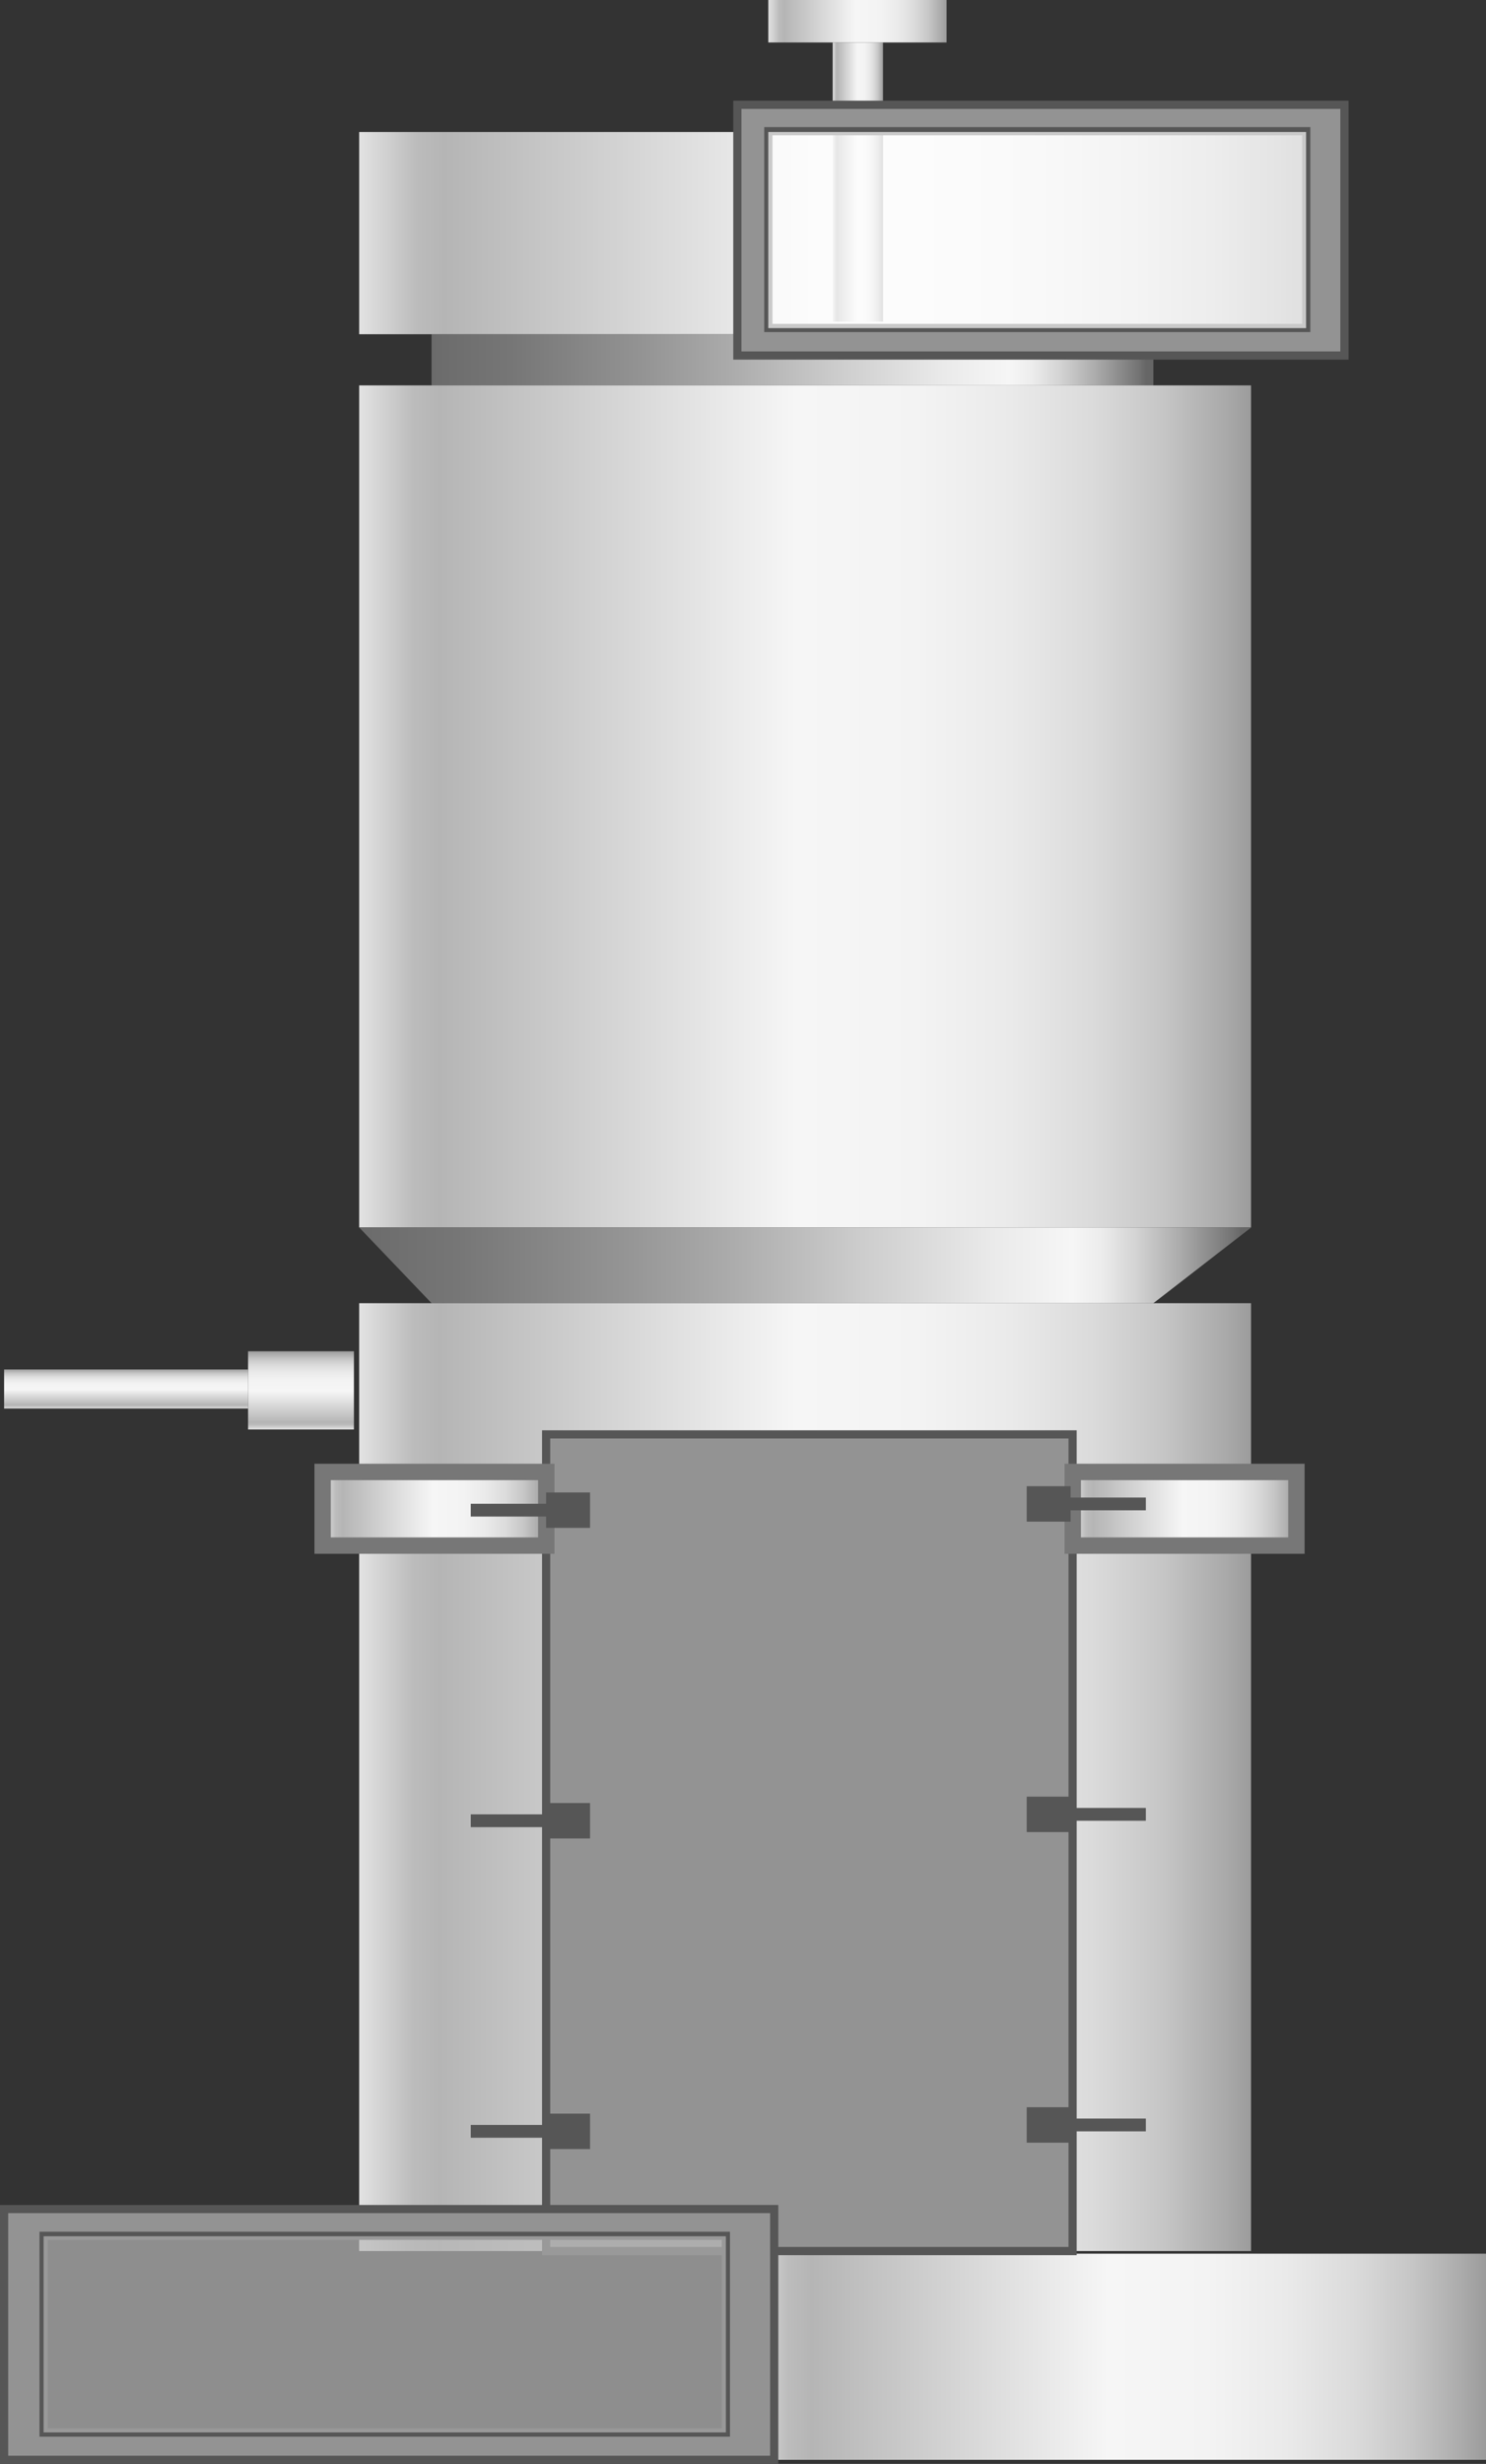 <svg xmlns="http://www.w3.org/2000/svg" xmlns:xlink="http://www.w3.org/1999/xlink" viewBox="0 0 90.69 150.25"><rect x="0" y="0" width="90.69" height="150.25" fill="#333333" stroke="none"/><defs><style>.cls-1{fill:url(#未命名的渐变_105);}.cls-2{fill:url(#未命名的渐变_105-2);}.cls-3{fill:url(#未命名的渐变_67);}.cls-4{fill:url(#未命名的渐变_105-3);}.cls-5{fill:url(#未命名的渐变_105-4);}.cls-6{fill:url(#未命名的渐变_105-5);}.cls-7{fill:#939393;stroke:#565656;stroke-width:0.5px;}.cls-13,.cls-14,.cls-7{stroke-miterlimit:10;}.cls-8{fill:#fff;}.cls-16,.cls-8{opacity:0.68;}.cls-9{fill:url(#未命名的渐变_105-6);}.cls-10{fill:url(#未命名的渐变_105-7);}.cls-11{fill:url(#未命名的渐变_67-2);}.cls-12{fill:url(#未命名的渐变_105-8);}.cls-13,.cls-14{stroke:#777;}.cls-13{fill:url(#未命名的渐变_105-9);}.cls-14{fill:url(#未命名的渐变_105-10);}.cls-15{fill:#565656;}.cls-16{fill:#bababa;}</style><linearGradient id="未命名的渐变_105" x1="18.37" y1="87.17" x2="18.37" y2="82.4" gradientUnits="userSpaceOnUse"><stop offset="0" stop-color="#e2e2e2"/><stop offset="0.03" stop-color="#d0d0d0"/><stop offset="0.06" stop-color="#bcbcbc"/><stop offset="0.09" stop-color="#b5b5b5"/><stop offset="0.49" stop-color="#f6f6f6"/><stop offset="0.63" stop-color="#f3f3f3"/><stop offset="0.73" stop-color="#eaeaea"/><stop offset="0.82" stop-color="#dbdbdb"/><stop offset="0.9" stop-color="#c6c6c6"/><stop offset="0.97" stop-color="#aaa"/><stop offset="1" stop-color="#9b9b9b"/></linearGradient><linearGradient id="未命名的渐变_105-2" x1="7.7" y1="85.89" x2="7.7" y2="83.51" xlink:href="#未命名的渐变_105"/><linearGradient id="未命名的渐变_67" x1="26.34" y1="21.94" x2="70.39" y2="21.94" gradientUnits="userSpaceOnUse"><stop offset="0" stop-color="#6b6b6b"/><stop offset="0.11" stop-color="#767676"/><stop offset="0.3" stop-color="#959595"/><stop offset="0.41" stop-color="#aaa"/><stop offset="0.56" stop-color="#ccc"/><stop offset="0.71" stop-color="#eaeaea"/><stop offset="0.8" stop-color="#f6f6f6"/><stop offset="0.83" stop-color="#ededed"/><stop offset="0.87" stop-color="#d4d4d4"/><stop offset="0.92" stop-color="#ababab"/><stop offset="0.98" stop-color="#737373"/><stop offset="0.99" stop-color="#666"/></linearGradient><linearGradient id="未命名的渐变_105-3" x1="21.92" y1="14.22" x2="79.72" y2="14.22" xlink:href="#未命名的渐变_105"/><linearGradient id="未命名的渐变_105-4" x1="45.47" y1="143.72" x2="90.69" y2="143.72" xlink:href="#未命名的渐变_105"/><linearGradient id="未命名的渐变_105-5" x1="50.82" y1="11.1" x2="53.89" y2="11.1" xlink:href="#未命名的渐变_105"/><linearGradient id="未命名的渐变_105-6" x1="46.89" y1="1.3" x2="57.78" y2="1.3" xlink:href="#未命名的渐变_105"/><linearGradient id="未命名的渐变_105-7" x1="21.92" y1="49.17" x2="76.36" y2="49.17" xlink:href="#未命名的渐变_105"/><linearGradient id="未命名的渐变_67-2" x1="21.92" y1="77.16" x2="76.36" y2="77.16" xlink:href="#未命名的渐变_67"/><linearGradient id="未命名的渐变_105-8" x1="21.92" y1="108.37" x2="76.36" y2="108.37" xlink:href="#未命名的渐变_105"/><linearGradient id="未命名的渐变_105-9" x1="19.69" y1="92.01" x2="33.33" y2="92.01" xlink:href="#未命名的渐变_105"/><linearGradient id="未命名的渐变_105-10" x1="65.47" y1="92.01" x2="79.12" y2="92.01" xlink:href="#未命名的渐变_105"/></defs><title>Mill classification system(磨机分级系统)</title><g id="图层_2" data-name="图层 2"><g id="图层_55" data-name="图层 55"><g id="Mill_classification_system_磨机分级系统_" data-name="Mill classification system(磨机分级系统)"><rect class="cls-1" x="15.14" y="82.4" width="6.46" height="4.77"/><rect class="cls-2" x="0.25" y="83.51" width="14.89" height="2.38"/><rect class="cls-3" x="26.34" y="20.39" width="44.05" height="3.11"/><rect class="cls-4" x="21.92" y="8.05" width="57.79" height="12.33"/><rect class="cls-5" x="45.47" y="137.43" width="45.22" height="12.57"/><rect class="cls-6" x="50.82" y="2.59" width="3.07" height="17.02"/><path class="cls-7" d="M45,6.39V21.68H82.05V6.39ZM79.72,20H46.89v-12H79.72Z"/><rect class="cls-8" x="46.89" y="8.05" width="32.82" height="11.96"/><rect class="cls-9" x="46.89" width="10.88" height="2.59"/><rect class="cls-10" x="21.92" y="23.5" width="54.43" height="51.35"/><polygon class="cls-11" points="70.39 79.47 26.34 79.47 21.92 74.85 76.36 74.85 70.39 79.47"/><rect class="cls-12" x="21.92" y="79.47" width="54.43" height="57.8"/><rect class="cls-7" x="33.33" y="87.47" width="32.13" height="49.8"/><rect class="cls-13" x="19.69" y="89.76" width="13.65" height="4.49"/><rect class="cls-14" x="65.47" y="89.76" width="13.65" height="4.49"/><rect class="cls-15" x="33.33" y="91.01" width="2.68" height="2.16"/><rect class="cls-15" x="28.73" y="91.7" width="5.42" height="0.78"/><rect class="cls-15" x="33.33" y="109.95" width="2.68" height="2.16"/><rect class="cls-15" x="28.73" y="110.64" width="5.42" height="0.78"/><rect class="cls-15" x="33.33" y="128.89" width="2.68" height="2.16"/><rect class="cls-15" x="28.73" y="129.58" width="5.42" height="0.78"/><rect class="cls-15" x="62.66" y="90.62" width="2.68" height="2.16" transform="translate(128 183.41) rotate(180)"/><rect class="cls-15" x="64.52" y="91.31" width="5.42" height="0.78" transform="translate(134.45 183.41) rotate(180)"/><rect class="cls-15" x="62.66" y="109.56" width="2.68" height="2.16" transform="translate(128 221.28) rotate(180)"/><rect class="cls-15" x="64.52" y="110.25" width="5.42" height="0.78" transform="translate(134.45 221.28) rotate(180)"/><rect class="cls-15" x="62.66" y="128.5" width="2.68" height="2.16" transform="translate(128 259.16) rotate(180)"/><rect class="cls-15" x="64.52" y="129.19" width="5.42" height="0.78" transform="translate(134.45 259.16) rotate(180)"/><path class="cls-7" d="M.25,134.71V150h47V134.71ZM44.3,148.34H2.66v-12H44.3Z"/><rect class="cls-16" x="2.66" y="136.37" width="41.64" height="11.96"/></g></g></g></svg>